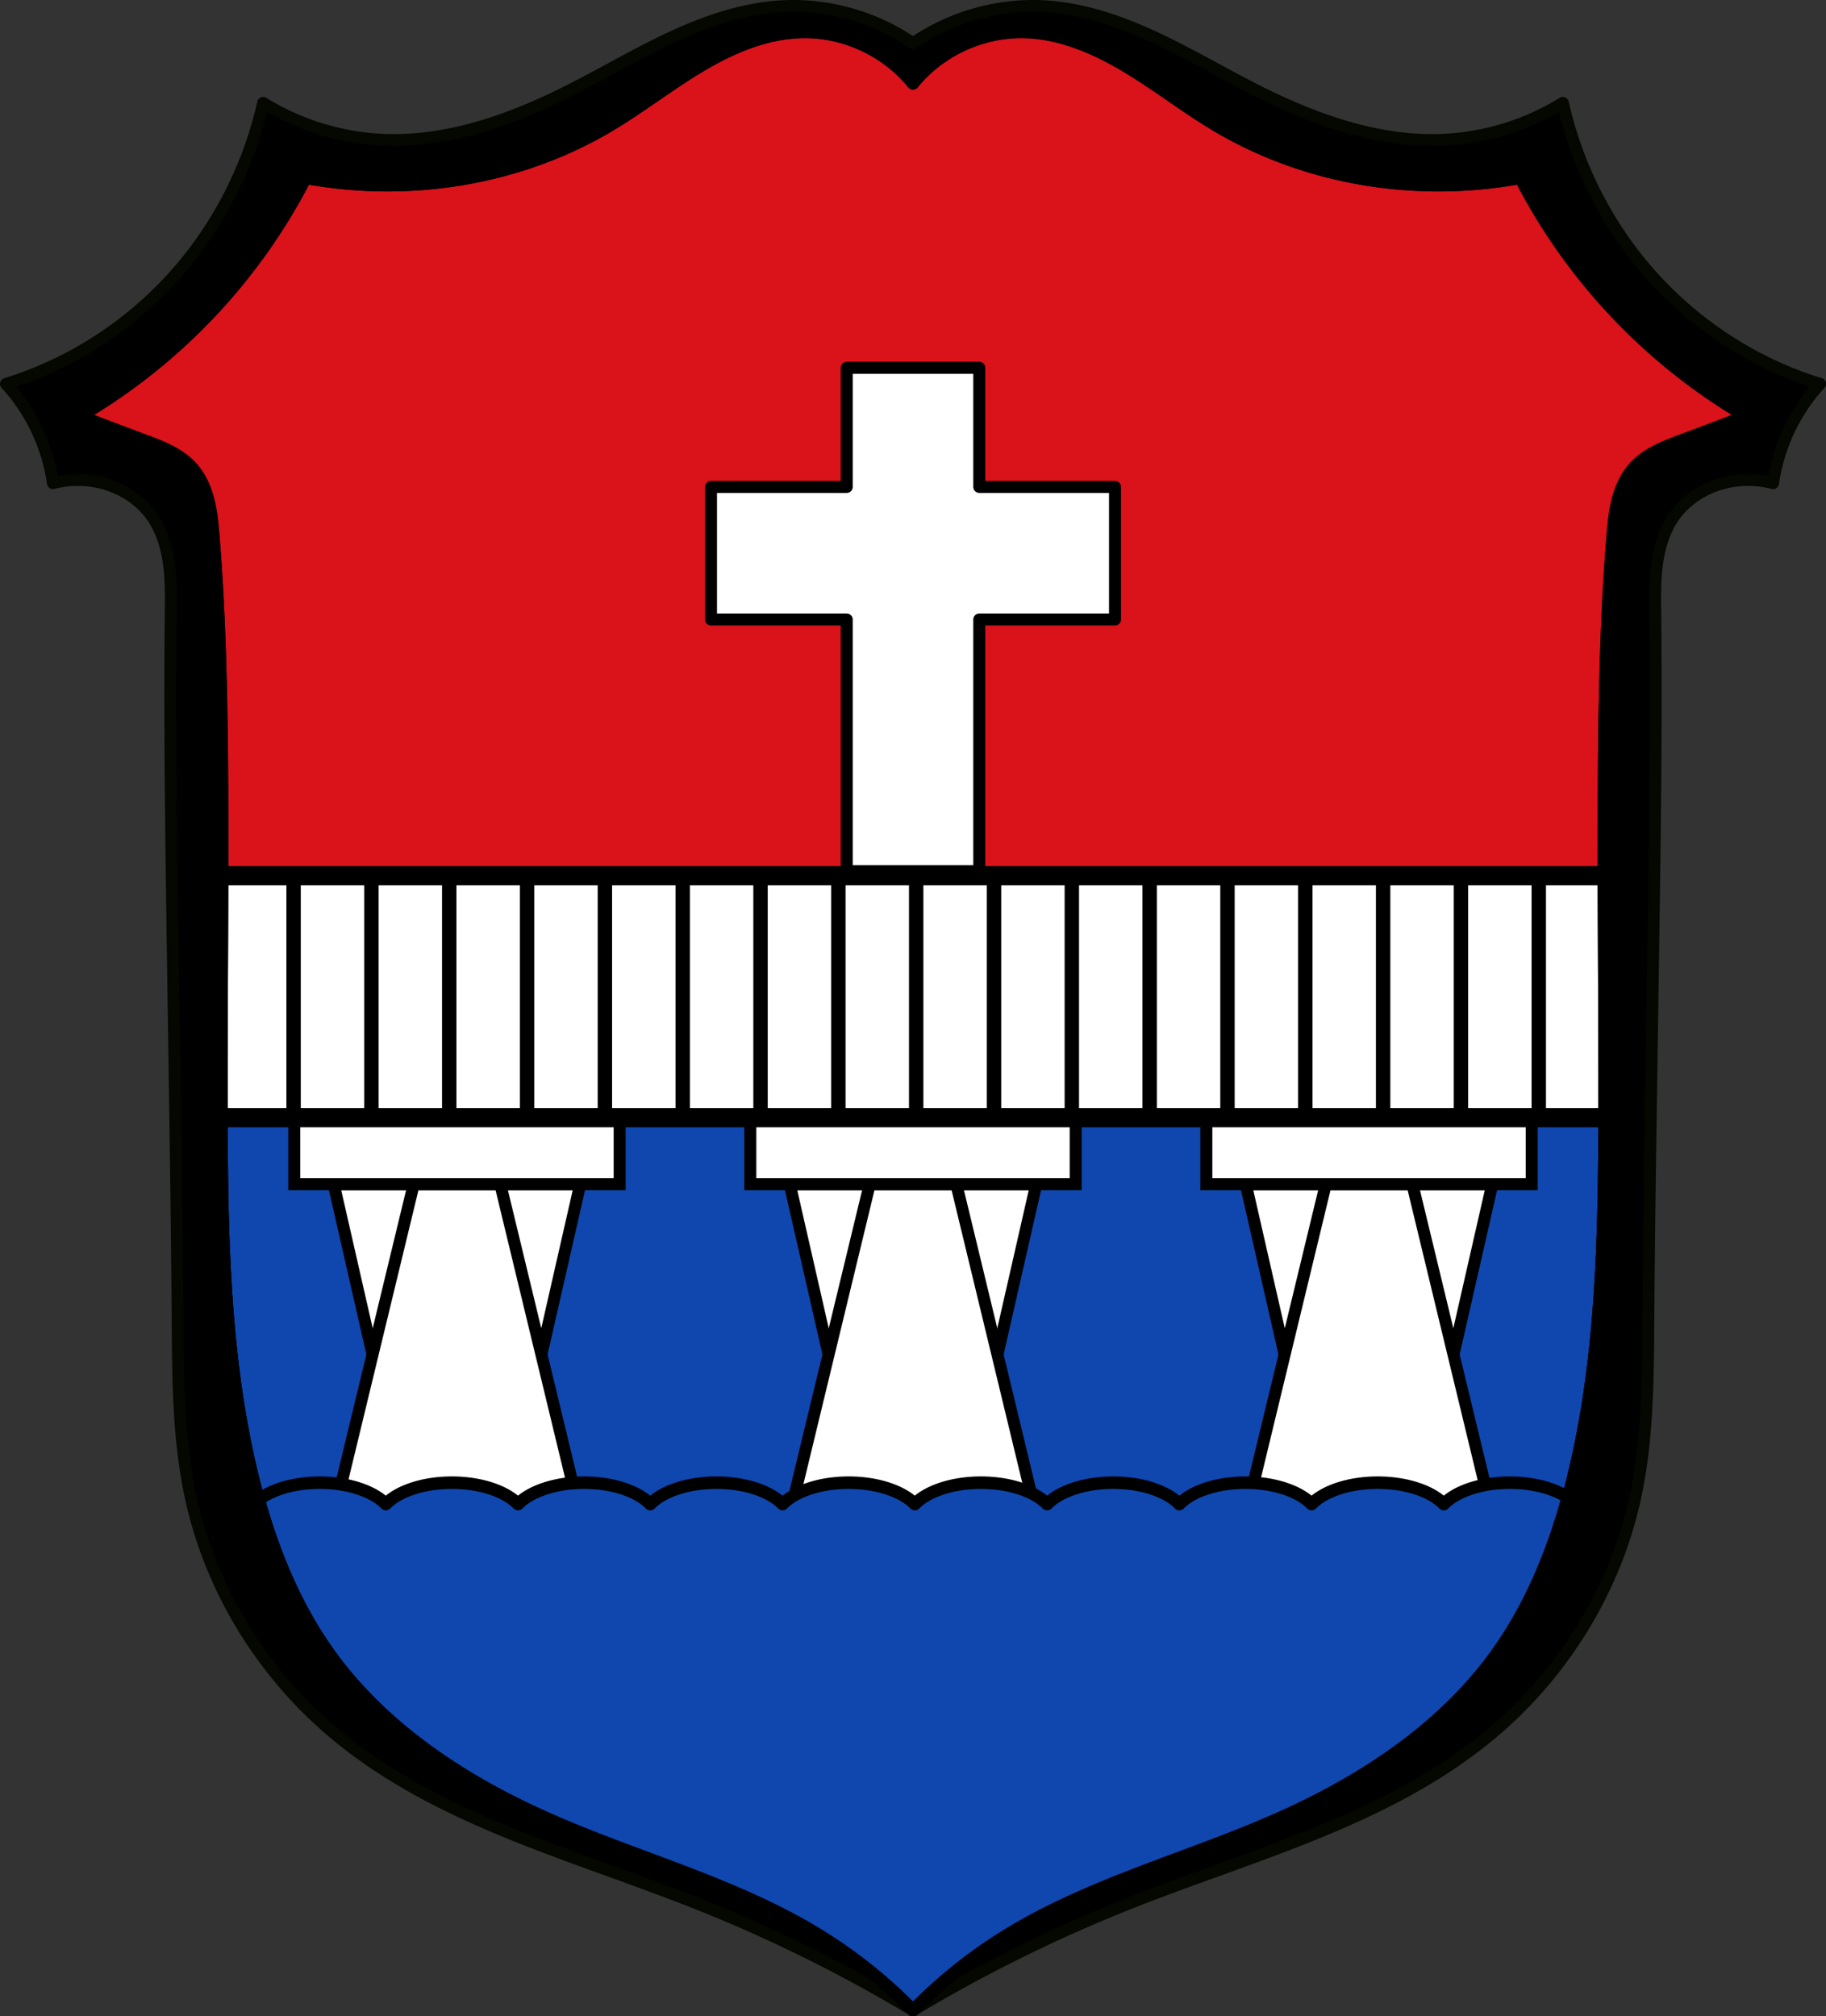 <svg xmlns="http://www.w3.org/2000/svg" width="760.763" height="840.008"><rect width="100%" height="100%" fill="#333333" stroke="none"/><path style="fill:#000;stroke:#040800;stroke-width:4.935;stroke-linecap:round;stroke-linejoin:round;stroke-miterlimit:4;stroke-dasharray:none;stroke-opacity:1" d="M351.611 13.78a84.748 84.748 0 0 0-3.64.15c-15.962 1.006-31.39 6.387-45.942 13.196s-28.413 15.07-42.778 22.283c-24.101 12.103-50.391 21.364-77.195 20.104-17.412-.82-34.606-6.154-49.544-15.374-5.359 23.735-16.091 46.173-31.109 65.041-19.561 24.577-46.415 42.953-76.042 52.034A77.716 77.716 0 0 1 39.186 192.5a79.031 79.031 0 0 1 5.762 20.103 40.905 40.905 0 0 1 20.738 0c8.218 2.164 15.856 7.071 20.74 14.192 3.84 5.6 5.872 12.335 6.814 19.115.941 6.78.846 13.661.774 20.51-.398 38.036-.032 76.076.476 114.111.806 60.369 1.97 120.733 2.413 181.106.182 24.904.268 50.048 5.653 74.332 8.258 37.235 29.124 71.22 57.609 95.789 42.995 37.083 99.679 51.425 152.088 72.136a619.082 619.082 0 0 1 91.022 44.94 619.082 619.082 0 0 1 91.022-44.94c52.41-20.71 109.091-35.053 152.086-72.136 28.485-24.568 49.353-58.554 57.61-95.79 5.386-24.283 5.47-49.427 5.652-74.331.442-60.373 1.607-120.737 2.413-181.106.508-38.035.874-76.075.476-114.111-.072-6.849-.167-13.73.775-20.51.941-6.78 2.973-13.515 6.814-19.115 4.883-7.12 12.522-12.028 20.74-14.192a40.912 40.912 0 0 1 20.74 0 79.027 79.027 0 0 1 5.76-20.103 77.724 77.724 0 0 1 13.826-21.287c-29.627-9.081-56.482-27.457-76.044-52.034-15.018-18.868-25.75-41.306-31.109-65.04-14.938 9.219-32.132 14.554-49.544 15.373-26.804 1.26-53.093-8-77.195-20.104-14.365-7.214-28.226-15.474-42.778-22.283-14.551-6.809-29.978-12.19-45.94-13.196-19.404-1.222-39.153 4.27-55.304 15.375-15.142-10.412-33.446-15.888-51.664-15.525z" transform="translate(-22.893 -11.295)"/><path style="fill:#0f47af;stroke:#000;stroke-width:5;stroke-linecap:round;stroke-linejoin:round;stroke-miterlimit:4;stroke-dasharray:none;stroke-opacity:1;fill-opacity:1" d="M357.583 24.683c-15.273.186-29.879 6.4-42.995 14.227-13.115 7.827-25.17 17.335-38.326 25.094-21.248 12.531-45.209 20.327-69.705 23.234a188.978 188.978 0 0 1-56.299-1.787 244.842 244.842 0 0 1-35.746 51.832 244.973 244.973 0 0 1-58.086 47.363c8.615 3.34 17.252 6.617 25.914 9.83 7.457 2.766 15.248 5.694 20.555 11.618 3.405 3.801 5.538 8.605 6.815 13.546 1.276 4.942 1.741 10.052 2.154 15.14 2.577 31.767 3.288 63.657 3.543 95.528.397 49.65-.305 99.306-.155 148.957.15 48.987 1.184 98.439 12.665 146.061 6.411 26.597 16.22 52.723 32.171 74.951 22.462 31.301 55.922 53.216 91.15 68.81 37.391 16.552 77.733 26.898 112.6 48.257a203.918 203.918 0 0 1 39.438 31.492 203.902 203.902 0 0 1 39.435-31.492c34.868-21.36 75.21-31.705 112.6-48.256 35.23-15.595 68.689-37.51 91.15-68.81 15.951-22.229 25.76-48.355 32.172-74.952 11.481-47.622 12.518-97.074 12.666-146.06.151-49.652-.551-99.307-.154-148.958.255-31.871.963-63.761 3.541-95.529.413-5.087.878-10.197 2.154-15.139 1.277-4.941 3.41-9.745 6.815-13.546 5.307-5.924 13.098-8.852 20.555-11.618 8.662-3.213 17.3-6.49 25.914-9.83a244.971 244.971 0 0 1-58.086-47.363 244.842 244.842 0 0 1-35.746-51.832 188.978 188.978 0 0 1-56.3 1.787c-24.495-2.907-48.454-10.703-69.702-23.234-13.156-7.76-25.213-17.267-38.329-25.094-13.115-7.827-27.721-14.041-42.994-14.227-17.408-.211-34.732 7.92-45.691 21.448-10.96-13.527-28.285-21.66-45.693-21.448z" transform="translate(-22.893 -11.295)"/><path style="fill:#da121a;fill-opacity:1;stroke:none;stroke-width:8;stroke-linecap:round;stroke-linejoin:round;stroke-miterlimit:4;stroke-dasharray:none;stroke-opacity:1" d="M334.69 13.389a58.932 58.932 0 0 0-5.696.343c-5.66.61-11.212 1.989-16.611 3.905-.9.32-1.796.654-2.688 1.002-6.239 2.437-12.262 5.552-18 8.976-13.116 7.827-25.17 17.335-38.326 25.094-15.936 9.398-33.397 16.134-51.467 20.14a185.238 185.238 0 0 1-25.271 3.795 189.058 189.058 0 0 1-28.24.159h-.002l-.256-.02a188.103 188.103 0 0 1-20.768-2.627A243.84 243.84 0 0 1 113.38 97.96a244.447 244.447 0 0 1-28.186 34.896 245.281 245.281 0 0 1-31.98 27.646 244.016 244.016 0 0 1-19.68 12.85c8.615 3.34 17.252 6.618 25.914 9.83 7.457 2.766 15.248 5.694 20.555 11.618 1.703 1.9 3.087 4.052 4.205 6.346a35.266 35.266 0 0 1 1.484 3.535c.433 1.204.806 2.43 1.125 3.666 1.277 4.941 1.742 10.051 2.155 15.138.322 3.971.614 7.944.88 11.918.226 3.355.423 6.71.612 10.067.03.546.07 1.092.1 1.638.111 2.042.2 4.085.3 6.127.097 1.987.203 3.972.29 5.96l.003.074c.056 1.284.096 2.569.147 3.853.103 2.603.213 5.207.3 7.81.067 1.99.116 3.98.174 5.97.059 2.012.126 4.025.176 6.038.067 2.674.12 5.348.174 8.022.023 1.159.053 2.317.074 3.476l.002.114c.143 7.856.236 15.712.3 23.568.003.298.008.597.01.895.22 27.477.106 54.956-.017 82.435H668.27c-.123-27.479-.238-54.958-.018-82.435.002-.298.007-.597.01-.895.032-3.944.071-7.89.12-11.834l.003-.096c.049-3.883.107-7.766.178-11.65.01-.579.026-1.157.037-1.736.064-3.377.133-6.753.218-10.13.011-.434.028-.869.04-1.304a1212.746 1212.746 0 0 1 .764-22.37c.034-.798.078-1.597.114-2.395.145-3.166.292-6.332.465-9.497.215-3.929.451-7.856.715-11.783.265-3.948.557-7.895.877-11.84.206-2.543.426-5.092.754-7.623.164-1.265.354-2.527.584-3.78.23-1.254.497-2.5.816-3.735.16-.618.333-1.234.52-1.846a38.36 38.36 0 0 1 1.299-3.61c1.235-2.947 2.867-5.715 4.996-8.091 5.306-5.924 13.098-8.852 20.554-11.617 8.663-3.213 17.3-6.49 25.914-9.83a244.971 244.971 0 0 1-58.085-47.364 243.615 243.615 0 0 1-12.592-15.183 245.058 245.058 0 0 1-23.155-36.649 187.768 187.768 0 0 1-13.984 2.028 189.095 189.095 0 0 1-21.164 1.068 188.467 188.467 0 0 1-21.15-1.309c-24.496-2.907-48.456-10.703-69.704-23.234-9.867-5.82-19.115-12.623-28.656-18.963-3.18-2.113-6.393-4.174-9.672-6.13-4.919-2.936-10.047-5.645-15.341-7.893a98.048 98.048 0 0 0-5.348-2.086c-.9-.32-1.803-.624-2.711-.912-6.358-2.02-12.912-3.255-19.594-3.336a55.017 55.017 0 0 0-3.262.056c-15.2.718-30.038 7.682-40.302 18.918a54.998 54.998 0 0 0-2.127 2.473c-5.48-6.764-12.552-12.178-20.43-15.875a59.858 59.858 0 0 0-2.988-1.307h-.002a59.616 59.616 0 0 0-3.055-1.138h-.002a59.207 59.207 0 0 0-6.275-1.768 57.821 57.821 0 0 0-3.2-.617 56.014 56.014 0 0 0-9.742-.742z"/><path d="m-1247.148 655.27-.029-.687-34.198-149.938h102.713l-34.169 149.938-.029.687h-34.287z" style="fill:#fff;stroke:#000;stroke-width:5;stroke-linecap:round;stroke-linejoin:round;stroke-miterlimit:4;stroke-dasharray:none;stroke-dashoffset:0;stroke-opacity:1" transform="translate(1610.4 -11.295)"/><path d="m-1248.175 504.645-.031.688-36.25 149.937h108.875l-36.219-149.937-.03-.688h-36.345z" style="fill:#fff;stroke:#000;stroke-width:5;stroke-linecap:round;stroke-linejoin:round;stroke-miterlimit:4;stroke-dasharray:none;stroke-dashoffset:0;stroke-opacity:1" transform="translate(1610.4 -11.295)"/><path style="fill:#fff;stroke:#000;stroke-width:5;stroke-linecap:round;stroke-linejoin:miter;stroke-miterlimit:4;stroke-dasharray:none;stroke-dashoffset:0;stroke-opacity:1" d="M-1297.801 472.477h135.565v32.18h-135.565z" transform="translate(1610.4 -11.295)"/><path d="m-1057.151 655.27-.03-.687-34.198-149.938h102.713l-34.168 149.938-.03.687h-34.286z" style="fill:#fff;stroke:#000;stroke-width:5;stroke-linecap:round;stroke-linejoin:round;stroke-miterlimit:4;stroke-dasharray:none;stroke-dashoffset:0;stroke-opacity:1" transform="translate(1610.4 -11.295)"/><path d="m-1058.179 504.645-.03.688-36.25 149.937h108.874l-36.218-149.937-.031-.688h-36.344z" style="fill:#fff;stroke:#000;stroke-width:5;stroke-linecap:round;stroke-linejoin:round;stroke-miterlimit:4;stroke-dasharray:none;stroke-dashoffset:0;stroke-opacity:1" transform="translate(1610.4 -11.295)"/><path style="fill:#fff;stroke:#000;stroke-width:5;stroke-linecap:round;stroke-linejoin:miter;stroke-miterlimit:4;stroke-dasharray:none;stroke-dashoffset:0;stroke-opacity:1" d="M-1107.805 472.477h135.565v32.18h-135.565z" transform="translate(1610.4 -11.295)"/><path d="m-1437.144 655.27-.029-.687-34.198-149.938h102.713l-34.169 149.938-.029.687h-34.287z" style="fill:#fff;stroke:#000;stroke-width:5;stroke-linecap:round;stroke-linejoin:round;stroke-miterlimit:4;stroke-dasharray:none;stroke-dashoffset:0;stroke-opacity:1" transform="translate(1610.4 -11.295)"/><path d="m-1438.171 504.645-.031.688-36.25 149.937h108.875l-36.219-149.937-.031-.688h-36.344z" style="fill:#fff;stroke:#000;stroke-width:5;stroke-linecap:round;stroke-linejoin:round;stroke-miterlimit:4;stroke-dasharray:none;stroke-dashoffset:0;stroke-opacity:1" transform="translate(1610.4 -11.295)"/><path style="fill:#fff;stroke:#000;stroke-width:5;stroke-linecap:round;stroke-linejoin:miter;stroke-miterlimit:4;stroke-dasharray:none;stroke-dashoffset:0;stroke-opacity:1" d="M-1487.797 472.477h135.565v32.18h-135.565z" transform="translate(1610.4 -11.295)"/><path style="fill:#0f47af;fill-opacity:1;stroke:#000;stroke-width:5.212;stroke-linecap:round;stroke-linejoin:round;stroke-miterlimit:4;stroke-dasharray:none;stroke-dashoffset:0;stroke-opacity:1" d="M133.188 617.695c-10.51 0-19.78 2.789-25.38 7.037 6.384 22.855 15.583 45.014 29.387 64.25 22.462 31.301 55.922 53.217 91.15 68.811 37.39 16.551 77.732 26.897 112.6 48.256a203.919 203.919 0 0 1 39.438 31.492 203.904 203.904 0 0 1 39.435-31.492c34.868-21.359 75.21-31.705 112.6-48.256 35.23-15.594 68.689-37.51 91.15-68.81 13.981-19.483 23.24-41.961 29.633-65.126-5.676-3.747-14.36-6.162-24.12-6.162-12.012 0-22.408 3.618-27.548 8.922-5.142-5.3-15.54-8.922-27.545-8.922-12.005 0-22.404 3.622-27.547 8.922-5.142-5.3-15.541-8.922-27.546-8.922-11.999 0-22.4 3.627-27.545 8.922-5.14-5.304-15.537-8.922-27.547-8.922-11.999 0-22.4 3.627-27.545 8.922-5.14-5.304-15.568-8.922-27.578-8.922-12.006 0-22.405 3.622-27.547 8.922-5.143-5.3-15.54-8.922-27.545-8.922-12.005 0-22.405 3.622-27.547 8.922-5.142-5.3-15.54-8.922-27.545-8.922-12.01 0-22.438 3.618-27.578 8.922-5.145-5.295-15.548-8.922-27.547-8.922-12.01 0-22.405 3.618-27.545 8.922-5.145-5.295-15.548-8.922-27.547-8.922-12.005 0-22.404 3.622-27.547 8.922-5.142-5.3-15.54-8.922-27.544-8.922z"/><path style="fill:#fff;fill-opacity:1;fill-rule:nonzero;stroke:#000;stroke-width:5;stroke-linecap:round;stroke-linejoin:round;stroke-miterlimit:4;stroke-dasharray:none;stroke-dashoffset:0;stroke-opacity:1" d="M275.404 376.104h31.425v100.843h-31.425zM307.827 376.104h31.425v100.843h-31.425zM340.251 376.104h31.425v100.843h-31.425zM372.675 376.104H404.1v100.843h-31.425zM405.099 376.104h31.425v100.843h-31.425zM437.523 376.104h31.425v100.843h-31.425zM469.947 376.104h31.425v100.843h-31.425zM502.37 376.104h31.425v100.843H502.37zM113.284 376.104h31.425v100.843h-31.425zM145.708 376.104h31.425v100.843h-31.425zM178.132 376.104h31.425v100.843h-31.425zM210.556 376.104h31.425v100.843h-31.425zM242.98 376.104h31.425v100.843H242.98zM534.794 376.104h31.425v100.843h-31.425zM567.218 376.104h31.425v100.843h-31.425zM599.642 376.104h31.425v100.843h-31.425zM632.066 376.104h31.425v100.843h-31.425zM664.49 376.104h31.425v100.843H664.49z" transform="translate(-22.893 -11.295)"/><path style="fill:none;fill-opacity:1;stroke:#000;stroke-width:5;stroke-linecap:round;stroke-linejoin:round;stroke-miterlimit:4;stroke-dasharray:none;stroke-opacity:1" d="M357.583 24.683c-15.273.186-29.879 6.4-42.995 14.227-13.115 7.827-25.17 17.335-38.326 25.094-21.248 12.531-45.209 20.327-69.705 23.234a188.977 188.977 0 0 1-56.299-1.787 244.842 244.842 0 0 1-35.746 51.832 244.973 244.973 0 0 1-58.086 47.363c8.615 3.34 17.252 6.617 25.914 9.83 7.457 2.766 15.248 5.694 20.555 11.618 3.405 3.801 5.538 8.605 6.815 13.546 1.276 4.942 1.741 10.052 2.154 15.14 2.577 31.767 3.288 63.657 3.543 95.528.397 49.65-.305 99.306-.155 148.957.15 48.987 1.184 98.439 12.665 146.061 6.411 26.597 16.22 52.723 32.171 74.951 22.462 31.301 55.922 53.216 91.15 68.81 37.391 16.552 77.733 26.898 112.6 48.257a203.918 203.918 0 0 1 39.438 31.492 203.902 203.902 0 0 1 39.435-31.492c34.868-21.36 75.21-31.705 112.6-48.256 35.23-15.595 68.689-37.51 91.15-68.81 15.951-22.229 25.76-48.355 32.172-74.952 11.481-47.622 12.518-97.074 12.666-146.06.151-49.652-.551-99.307-.154-148.958.255-31.871.963-63.761 3.541-95.529.413-5.087.878-10.197 2.154-15.139 1.277-4.941 3.41-9.745 6.815-13.546 5.307-5.924 13.098-8.852 20.555-11.618 8.662-3.213 17.3-6.49 25.914-9.83a244.971 244.971 0 0 1-58.086-47.363 244.842 244.842 0 0 1-35.746-51.832 188.977 188.977 0 0 1-56.3 1.787c-24.495-2.907-48.454-10.703-69.702-23.234-13.156-7.76-25.213-17.267-38.329-25.094-13.115-7.827-27.721-14.041-42.994-14.227-17.408-.211-34.732 7.92-45.691 21.448-10.96-13.527-28.285-21.66-45.693-21.448z" transform="translate(-22.893 -11.295)"/><path style="fill:none;stroke:#000;stroke-width:1px;stroke-linecap:butt;stroke-linejoin:miter;stroke-opacity:1" d="M113.284 376.104h582.63M113.284 376.104h582.63-258.391" transform="translate(-22.893 -11.295)"/><path style="fill:none;stroke:#000;stroke-width:8;stroke-linecap:round;stroke-linejoin:round;stroke-opacity:1;stroke-miterlimit:4;stroke-dasharray:none" d="M113.284 376.104h582.63" transform="translate(-22.893 -11.295)"/><path style="fill:none;stroke:#000;stroke-width:8;stroke-linecap:round;stroke-linejoin:round;stroke-miterlimit:4;stroke-dasharray:none;stroke-opacity:1" d="M113.284 476.947h582.63" transform="translate(-22.893 -11.295)"/><path style="fill:none;fill-opacity:1;stroke:#000;stroke-width:5;stroke-linecap:round;stroke-linejoin:round;stroke-miterlimit:4;stroke-dasharray:none;stroke-opacity:1" d="M357.583 24.683c-15.273.186-29.879 6.4-42.995 14.227-13.115 7.827-25.17 17.335-38.326 25.094-21.248 12.531-45.209 20.327-69.705 23.234a188.977 188.977 0 0 1-56.299-1.787 244.842 244.842 0 0 1-35.746 51.832 244.973 244.973 0 0 1-58.086 47.363c8.615 3.34 17.252 6.617 25.914 9.83 7.457 2.766 15.249 5.694 20.555 11.618 3.406 3.801 5.538 8.605 6.815 13.546 1.276 4.942 1.741 10.052 2.154 15.14 2.578 31.767 3.288 63.657 3.543 95.528.397 49.65-.305 99.306-.154 148.957.148 48.987 1.183 98.439 12.664 146.061 6.412 26.597 16.22 52.723 32.172 74.951 22.461 31.301 55.92 53.216 91.15 68.81 37.39 16.552 77.732 26.898 112.6 48.257a203.918 203.918 0 0 1 39.437 31.492 203.902 203.902 0 0 1 39.435-31.492c34.868-21.36 75.21-31.705 112.6-48.256 35.23-15.595 68.689-37.51 91.15-68.81 15.951-22.229 25.76-48.355 32.172-74.952 11.481-47.622 12.518-97.074 12.666-146.06.151-49.652-.551-99.307-.154-148.958.255-31.871.963-63.761 3.541-95.529.413-5.087.878-10.197 2.154-15.139 1.277-4.941 3.41-9.745 6.815-13.546 5.306-5.924 13.098-8.852 20.555-11.618 8.662-3.213 17.3-6.49 25.914-9.83a244.971 244.971 0 0 1-58.086-47.363 244.842 244.842 0 0 1-35.746-51.832 188.977 188.977 0 0 1-56.3 1.787c-24.495-2.907-48.454-10.703-69.702-23.234-13.156-7.76-25.213-17.267-38.329-25.094-13.115-7.827-27.721-14.041-42.994-14.227-17.408-.211-34.732 7.92-45.691 21.448-10.96-13.527-28.285-21.66-45.693-21.448z" transform="translate(-22.893 -11.295)"/><path style="fill:#fff;fill-opacity:1;stroke:#000;stroke-width:5;stroke-linecap:round;stroke-linejoin:round;stroke-miterlimit:4;stroke-dasharray:none;stroke-opacity:1" d="M375.662 164.512v49.642h-56.55v55.227h56.55V374.25h55.227V269.38h56.55v-55.226h-56.55v-49.642z" transform="translate(-22.893 -11.295)"/></svg>